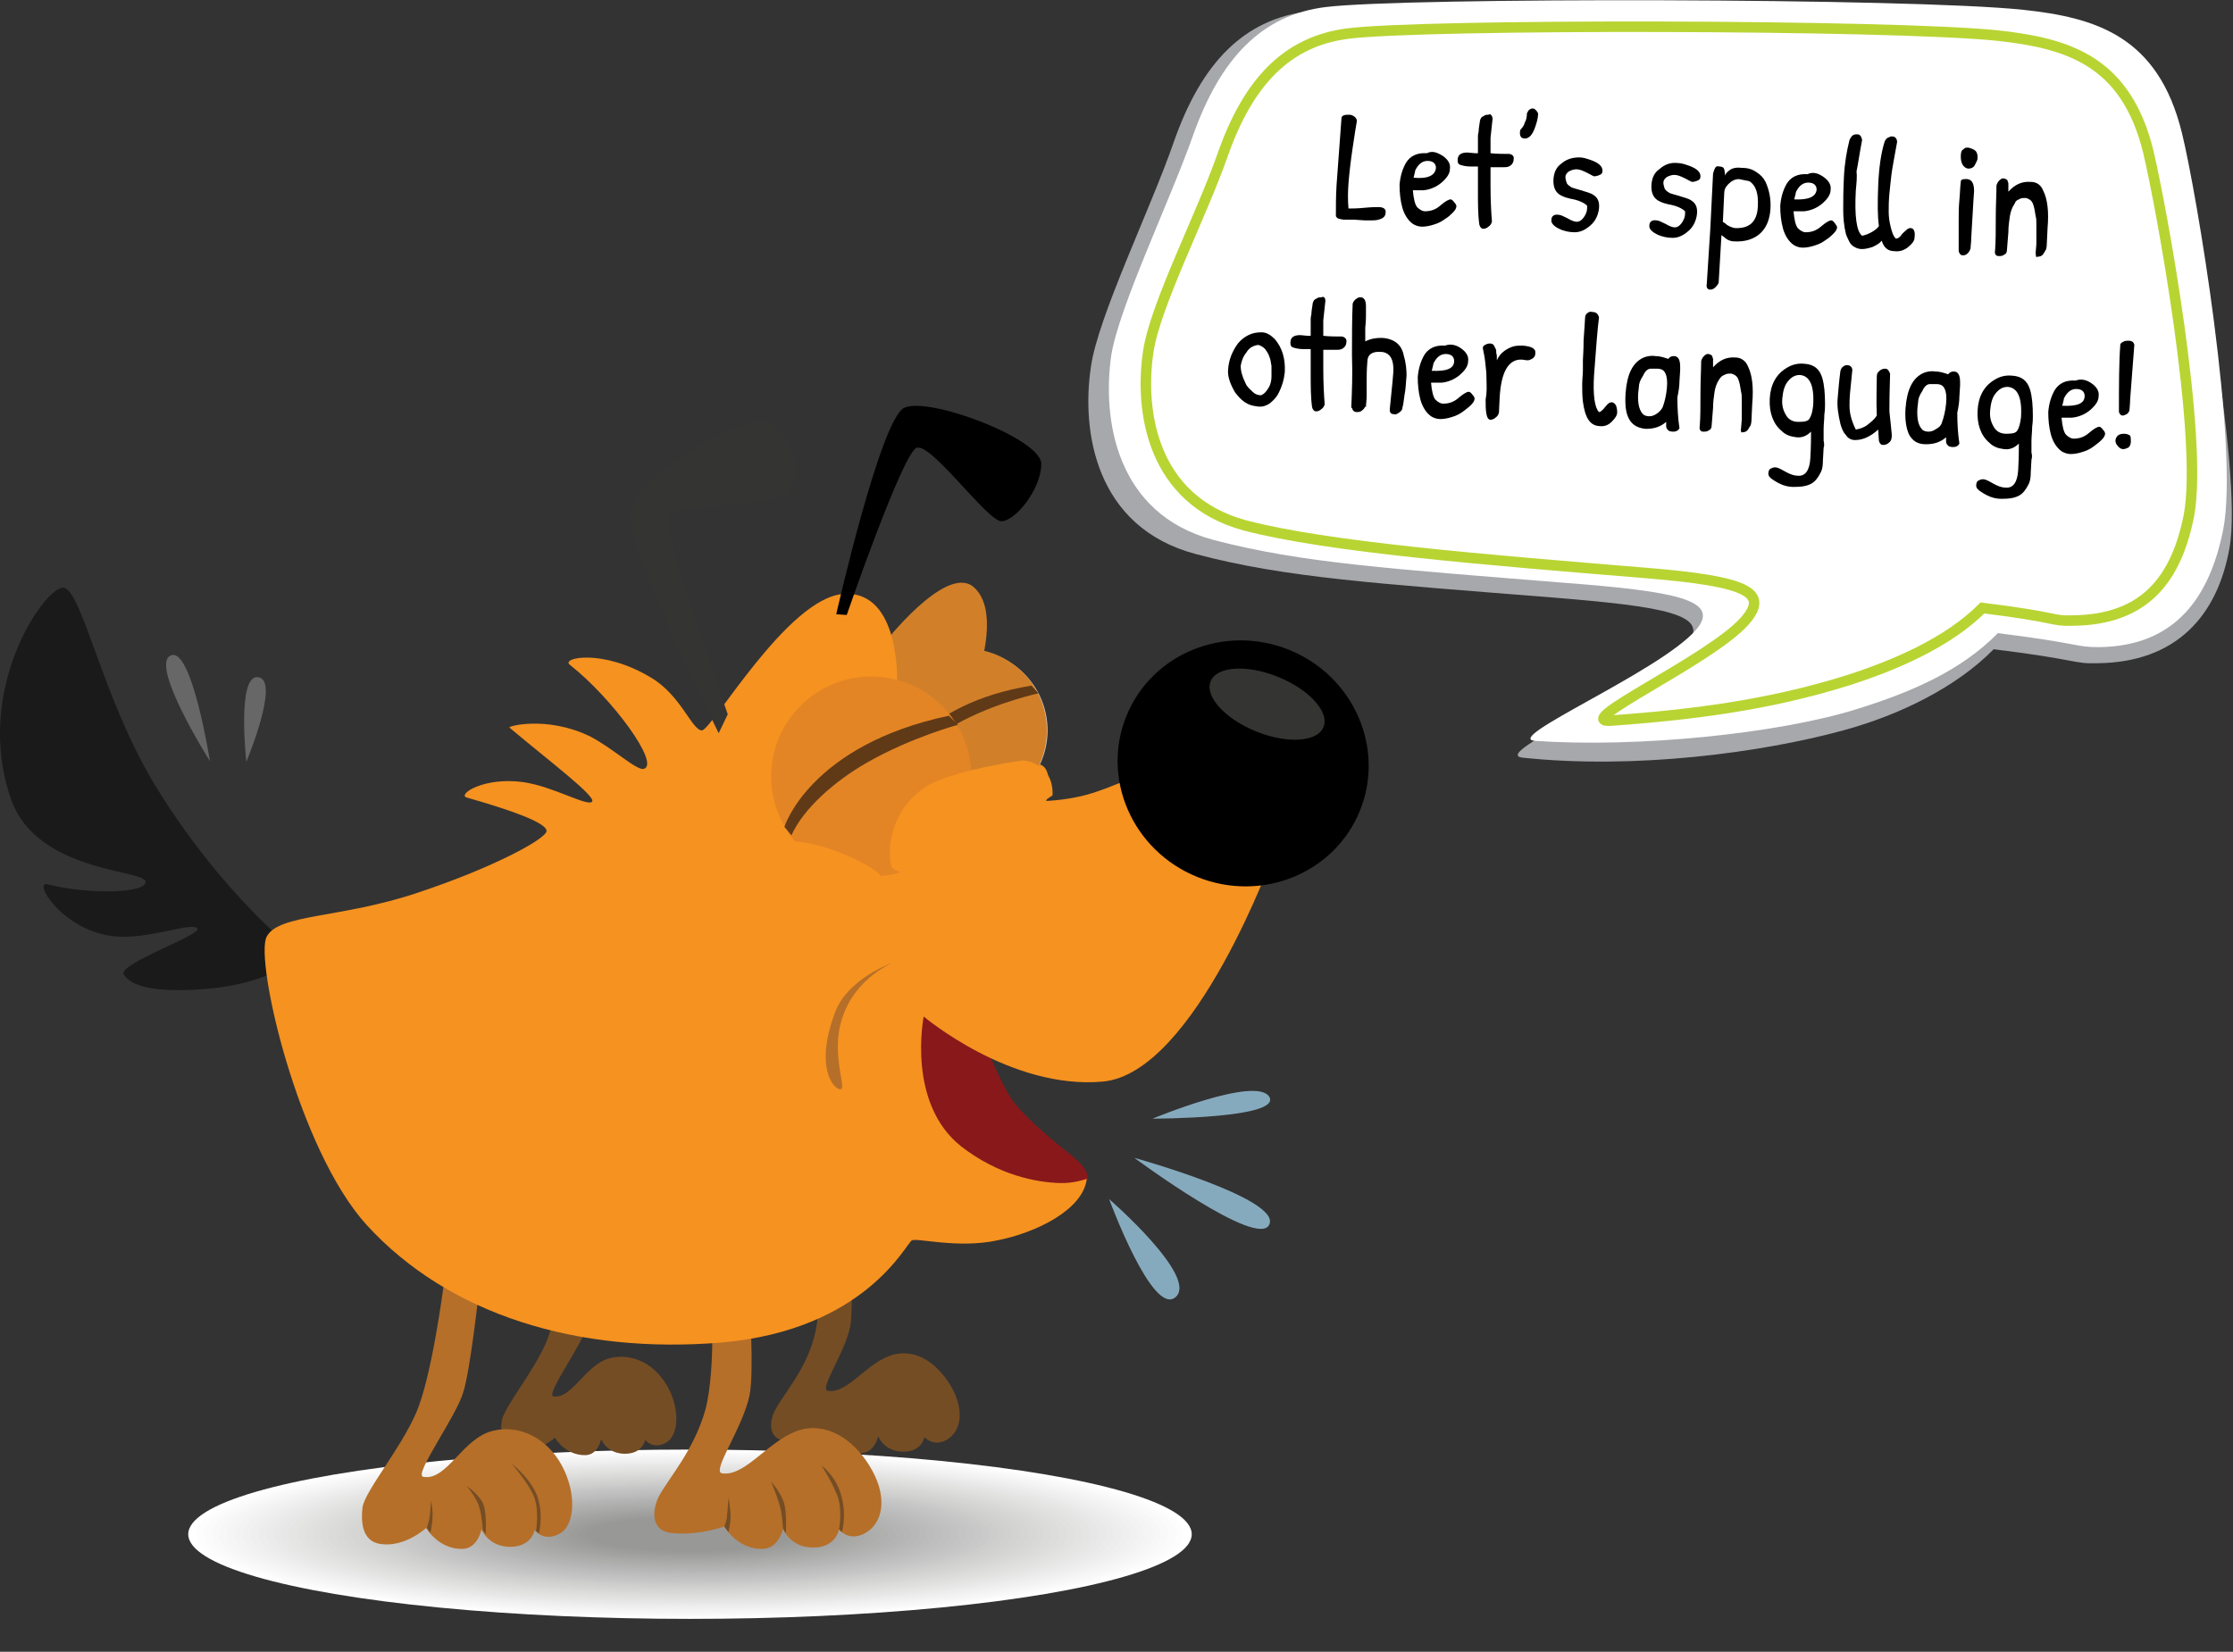 <?xml version="1.0" encoding="utf-8"?>
<!-- Generator: Adobe Illustrator 21.0.0, SVG Export Plug-In . SVG Version: 6.00 Build 0)  -->
<svg version="1.1" id="Layer_1" xmlns="http://www.w3.org/2000/svg" xmlns:xlink="http://www.w3.org/1999/xlink" x="0px" y="0px"
	 viewBox="0 0 319.1 236.1" style="enable-background:new 0 0 319.1 236.1;" xml:space="preserve">
<rect x="0" y="0" width="319.1" height="236.1" fill="#333333" stroke="none"/>
<style type="text/css">
	.st0{fill:#A7A8AC;}
	.st1{fill:#FFFFFF;}
	.st2{fill:#FFFFFF;stroke:#B8D432;stroke-width:1.5;stroke-miterlimit:10;}
	.st3{fill:#FDFDFD;}
	.st4{fill:#FBFBFB;}
	.st5{fill:#F9F9F9;}
	.st6{fill:#F7F7F7;}
	.st7{fill:#F5F5F5;}
	.st8{fill:#F3F3F3;}
	.st9{fill:#F1F1F1;}
	.st10{fill:#EFEFEF;}
	.st11{fill:#EDEDED;}
	.st12{fill:#EBEBEB;}
	.st13{fill:#E9E9E9;}
	.st14{fill:#E7E7E7;}
	.st15{fill:#E5E5E4;}
	.st16{fill:#E3E3E2;}
	.st17{fill:#E1E1E0;}
	.st18{fill:#DFDFDE;}
	.st19{fill:#DDDDDC;}
	.st20{fill:#DBDBDA;}
	.st21{fill:#D9D9D8;}
	.st22{fill:#D7D7D6;}
	.st23{fill:#D5D5D4;}
	.st24{fill:#D3D3D2;}
	.st25{fill:#D1D1D0;}
	.st26{fill:#CFCFCE;}
	.st27{fill:#CDCDCC;}
	.st28{fill:#CACACA;}
	.st29{fill:#C8C8C8;}
	.st30{fill:#C6C6C6;}
	.st31{fill:#C4C4C4;}
	.st32{fill:#C2C2C2;}
	.st33{fill:#C0C0C0;}
	.st34{fill:#BEBEBE;}
	.st35{fill:#BCBCBC;}
	.st36{fill:#BABABA;}
	.st37{fill:#B8B8B8;}
	.st38{fill:#B6B6B6;}
	.st39{fill:#B4B4B4;}
	.st40{fill:#B2B2B2;}
	.st41{fill:#B0B0AF;}
	.st42{fill:#AEAEAD;}
	.st43{fill:#ACACAB;}
	.st44{fill:#AAAAA9;}
	.st45{fill:#A8A8A7;}
	.st46{fill:#A6A6A5;}
	.st47{fill:#A4A4A3;}
	.st48{fill:#A2A2A1;}
	.st49{fill:#A0A09F;}
	.st50{fill:#9E9E9D;}
	.st51{fill:#9C9C9B;}
	.st52{fill:#9A9A99;}
	.st53{fill:#989897;}
	.st54{fill:#754D24;}
	.st55{fill:#B56F29;}
	.st56{fill:#89181B;}
	.st57{fill:#D18029;}
	.st58{fill:#1A1A1A;}
	.st59{fill:#F69220;}
	.st60{fill:#CBCBCA;}
	.st61{fill:#343433;}
	.st62{fill:#86AABD;}
	.st63{fill:#676767;}
	.st64{fill:#603A17;}
	.st65{fill:#E48525;}
</style>
<g>
	<g>
		<path class="st0" d="M310.9,19.4C307.4,5.3,299.2,3.2,288.7,2c-16.4-1.8-89.9-1.9-101.6-0.4c-9.3,1.1-15.4,7.3-19.4,18.8
			c-3.3,9.5-10.8,24.9-11.8,32c-1.4,9.2,0.6,23,15,26.8c12.8,3.4,25.9,4.2,50.9,6.2c15.9,1.3,23.1,2.4,19.1,6.9
			c-5.4,6.1-28.3,15.5-23.3,16c16,1.7,34.1-0.7,45.8-3.9c8.1-2.2,16.2-6.2,21.5-11.6c12.2,1.5,11.3,2.1,14.8,2
			c11.3-0.1,17.2-6.8,18.9-16.5C320.6,67.2,313,28,310.9,19.4z"/>
		<path class="st1" d="M311.8,19c-3.4-13.9-12.4-16.5-22.7-17.6C273-0.3,201-0.4,189.5,1c-9.1,1.1-15.1,7.2-19.1,18.6
			c-3.3,9.3-10.5,24.3-11.6,31.2c-1.3,9,0.6,22.7,14.7,26.4c12.6,3.3,25.4,4.1,50,6.1c15.6,1.2,22.7,2.4,18.8,6.8
			c-5.3,6-27.8,15.5-22.9,15.8c14.5,1,34.5-1,45.8-4.5c8.1-2.5,15.1-5.6,20.3-10.9c12,1.5,11,2,14.4,2c11.1-0.1,15.9-7.3,17.8-16.8
			C320,63.9,313.9,27.5,311.8,19z"/>
	</g>
	<path class="st2" d="M307,21.7c-3.2-13.1-11.6-15.5-21.4-16.6c-15.1-1.6-82.2-1.7-93-0.3c-8.6,1.1-14.2,6.8-17.9,17.4
		c-3.1,8.8-9.6,21.4-10.6,28c-1.3,8.5,0.5,21.3,13.8,24.9c11.8,3.1,34.2,4.9,57.3,6.8c14.6,1.2,17.7,2.8,14.1,6.9
		c-5,5.6-25.2,14.7-19,14.2c10.9-0.8,22.2-2.1,33.9-5.8c6.5-2.1,14.1-5.3,19.1-10.3c11.3,1.4,9.7,1.9,12.9,1.8
		c10.4-0.1,14.8-6,16.6-15C314.9,62.6,308.9,29.7,307,21.7z"/>
</g>
<g>
	<path d="M193.5,31.4h-1.2c-0.2,0-0.5,0-0.8-0.1c-0.3,0-0.5-0.2-0.6-0.4c0-1.4,0-2.9,0.1-4.5l0.7-9.5c0-0.2,0.1-0.3,0.3-0.4
		c0.2-0.1,0.5-0.1,0.8-0.1s0.5,0.1,0.8,0.3c0.2,0.2,0.3,0.4,0.3,0.6c-0.1,0.5-0.3,1.8-0.6,3.8s-0.5,3.8-0.6,5.1s-0.1,2.5,0,3.6
		c0,0,0.2,0,0.4,0s0.9,0,1.9-0.1s1.7-0.1,2-0.1c0.7,0,1.1,0.3,1,0.8c0,0.4-0.2,0.7-0.7,0.9s-0.9,0.2-1.3,0.2c-0.4,0-0.8,0-1,0
		L193.5,31.4z"/>
	<path d="M206.2,22.3c0.7,0.5,1.1,1.1,1,1.8c0,0.7-0.4,1.3-1.2,2c-0.7,0.6-1.6,1-2.6,1.1c-0.1,0-0.2,0-0.2,0c-0.1,0-0.1,0-0.2,0
		c-0.1,0-0.2,0-0.2,0s-0.1,0-0.2,0c-0.1,0-0.2,0-0.2,0s-0.1,0-0.3,0c-0.1,0-0.2,0-0.2,0c0.1,1.2,0.3,2,0.6,2.4
		c0.4,0.4,0.8,0.6,1.1,0.6c0.8,0,1.5-0.2,2.2-0.8s1.2-0.9,1.5-0.9c0.1,0,0.3,0.1,0.5,0.4c0.2,0.2,0.4,0.5,0.3,0.7
		c0,0.2-0.2,0.5-0.5,0.8s-0.6,0.6-1.1,0.9c-0.4,0.3-0.9,0.6-1.6,0.8c-0.6,0.2-1.2,0.3-1.7,0.3s-1-0.2-1.3-0.4
		c-0.7-0.5-1.2-1.3-1.5-2.3c-0.3-1.1-0.4-2.2-0.4-3.3c0.1-1.2,0.4-2.2,0.9-3.1c0.6-1,1.6-1.5,3-1.4
		C204.7,21.5,205.4,21.8,206.2,22.3z M205.2,24c0-0.6-0.4-1-1.2-1c-0.6,0-1.1,0.3-1.5,0.9c-0.1,0.2-0.3,0.4-0.3,0.7
		c-0.1,0.3-0.1,0.5-0.2,0.8C204,25.6,205.1,25.1,205.2,24z"/>
	<path d="M213.3,16.9l-0.3,2.8c0,0.2,0,0.9,0,2.2c0.9,0.1,1.8,0.1,2.7,0.1c0.5,0.1,0.7,0.4,0.6,0.8c0,0.4-0.2,0.7-0.5,0.9
		s-0.6,0.2-0.9,0.2c-0.3,0-0.5,0-0.7,0s-0.4,0-0.6,0c-0.3,0-0.4,0-0.6,0c0,0.1,0,0.6,0,1.3s0,1.2,0,1.4c0,2.1,0.1,3.8,0.2,5.1
		c-0.1,0.3-0.2,0.5-0.5,0.7c-0.2,0.2-0.5,0.3-0.7,0.3c-0.3,0-0.5-0.2-0.6-0.6c-0.2-1.4-0.2-3-0.2-4.9s0-3,0-3.4c-0.2,0-0.6,0-1.1,0
		s-1-0.1-1.3-0.2c-0.4-0.1-0.5-0.3-0.5-0.7c0-0.8,0.5-1.1,1.4-1.1l1.1,0.1c0.2,0,0.3,0,0.4,0c0-1.5,0-2.3,0-2.4c0-0.1,0-0.3,0.1-0.7
		c0-0.4,0.1-0.9,0.2-1.6c0.1-0.3,0.2-0.5,0.5-0.6c0.2-0.2,0.5-0.2,0.7-0.2C213,16.2,213.2,16.5,213.3,16.9z"/>
	<path d="M218.2,16.2c0.1-0.2,0.2-0.4,0.3-0.5c0.2-0.1,0.3-0.2,0.5-0.2c0.3,0,0.6,0.3,0.8,0.7c0,0.7-0.2,1.3-0.4,1.9
		c-0.4,1.2-0.9,1.7-1.5,1.7c-0.5,0-0.7-0.3-0.7-0.8c0-0.2,0-0.3,0.1-0.5c0.3-0.3,0.5-0.6,0.6-1C218.1,17.2,218.2,16.7,218.2,16.2z"
		/>
	<path d="M225.7,22.5c0.6,0,1.1,0.2,1.7,0.4c1.1,0.4,1.6,0.9,1.6,1.5c0,0.3-0.1,0.5-0.4,0.6c-0.2,0.1-0.5,0.2-0.8,0.2
		c-0.1,0-0.4-0.2-1-0.5s-1.1-0.5-1.5-0.5s-0.7,0.1-1.1,0.3c-0.3,0.2-0.5,0.5-0.5,0.8s0.1,0.6,0.2,0.9c0.2,0.3,0.4,0.4,0.7,0.6
		c0.3,0.1,0.6,0.2,1,0.3c1,0.3,1.7,0.5,2,0.7c0.7,0.4,1,1,0.9,2c-0.1,0.9-0.5,1.8-1.2,2.4c-0.8,0.7-1.5,1-2.3,1s-1.5-0.2-2-0.4
		c-0.9-0.4-1.4-0.9-1.3-1.4c0-0.5,0.4-0.8,1-0.7c0.3,0,0.7,0.2,1.3,0.5c0.5,0.3,1,0.5,1.3,0.5c0.4,0,0.7-0.2,1-0.6
		c0.3-0.4,0.5-0.9,0.5-1.3c0-0.1,0-0.2,0-0.4c-0.4-0.4-1.2-0.8-2.4-1c-0.4-0.1-0.8-0.2-1.2-0.4c-0.9-0.4-1.3-1.2-1.2-2.5
		c0.1-0.9,0.4-1.6,1.1-2.1C223.9,22.7,224.8,22.5,225.7,22.5z"/>
	<path d="M239.7,23.3c0.6,0,1.1,0.2,1.7,0.4c1.1,0.4,1.6,0.9,1.6,1.5c0,0.3-0.1,0.5-0.4,0.6c-0.2,0.1-0.5,0.2-0.8,0.2
		c-0.1,0-0.4-0.2-1-0.5s-1.1-0.5-1.5-0.5s-0.7,0.1-1.1,0.3c-0.3,0.2-0.5,0.5-0.5,0.8s0.1,0.6,0.2,0.9c0.2,0.3,0.4,0.4,0.7,0.6
		c0.3,0.1,0.6,0.2,1,0.3c1,0.3,1.7,0.5,2,0.7c0.7,0.4,1,1,0.9,2c-0.1,0.9-0.5,1.8-1.2,2.4c-0.8,0.7-1.5,1-2.3,1s-1.5-0.2-2-0.4
		c-0.9-0.4-1.4-0.9-1.3-1.4c0-0.5,0.4-0.8,1-0.7c0.3,0,0.7,0.2,1.3,0.5c0.5,0.3,1,0.5,1.3,0.5c0.4,0,0.7-0.2,1-0.6
		c0.3-0.4,0.5-0.9,0.5-1.3c0-0.1,0-0.2,0-0.4c-0.4-0.4-1.2-0.8-2.4-1c-0.4-0.1-0.8-0.2-1.2-0.4c-0.9-0.4-1.3-1.2-1.2-2.5
		c0.1-0.9,0.4-1.6,1.1-2.1C237.9,23.5,238.7,23.2,239.7,23.3z"/>
	<path d="M246,33.6l-0.4,6.8c-0.1,0.3-0.3,0.5-0.5,0.7s-0.5,0.3-0.7,0.3c-0.4,0-0.6-0.3-0.5-0.8l0.5-7.8l0.4-8
		c0.1-0.4,0.2-0.6,0.3-0.8s0.3-0.3,0.6-0.2c0.3,0,0.5,0.1,0.6,0.2c0.1,0.1,0.2,0.5,0.2,1.1c0.1-0.3,0.3-0.5,0.7-0.8s1-0.4,1.8-0.3
		c0.8,0,1.4,0.2,2,0.6c0.6,0.4,1,0.8,1.3,1.4c0.5,1.1,0.8,2.4,0.7,3.9s-0.6,2.7-1.5,3.5s-2.2,1.2-3.7,1.1c-0.5,0-1-0.2-1.4-0.6
		C246.1,33.7,246,33.6,246,33.6z M248.5,25.6c-0.6,0-1.1,0.3-1.5,0.7s-0.6,0.8-0.6,1.2l-0.2,4.2c0,0,0.1,0.1,0.3,0.2
		c0.4,0.4,0.9,0.6,1.4,0.7c2.1,0.1,3.2-0.9,3.3-3.1c0.1-1.9-0.3-3-1.2-3.6C249.5,25.8,249,25.7,248.5,25.6z"/>
	<path d="M260.6,25.3c0.7,0.5,1.1,1.1,1,1.8c0,0.7-0.4,1.3-1.2,2c-0.7,0.6-1.6,1-2.6,1.1c-0.1,0-0.2,0-0.2,0c-0.1,0-0.1,0-0.2,0
		c-0.1,0-0.2,0-0.2,0c-0.1,0-0.1,0-0.2,0c-0.1,0-0.2,0-0.2,0s-0.1,0-0.3,0c-0.1,0-0.2,0-0.2,0c0.1,1.2,0.3,2,0.6,2.4
		c0.4,0.4,0.8,0.6,1.1,0.6c0.8,0,1.5-0.2,2.2-0.8c0.7-0.6,1.2-0.9,1.5-0.9c0.1,0,0.3,0.1,0.5,0.4c0.2,0.3,0.4,0.5,0.3,0.7
		c0,0.2-0.2,0.5-0.5,0.8s-0.6,0.6-1.1,0.9c-0.4,0.3-0.9,0.6-1.6,0.8c-0.6,0.2-1.2,0.3-1.7,0.3s-1-0.2-1.3-0.4
		c-0.7-0.5-1.2-1.3-1.5-2.3c-0.3-1.1-0.4-2.2-0.4-3.3c0.1-1.2,0.4-2.2,0.9-3.1c0.6-1,1.6-1.5,3-1.4
		C259.1,24.5,259.9,24.8,260.6,25.3z M259.6,27.1c0-0.6-0.4-1-1.2-1c-0.6,0-1.1,0.3-1.5,0.9c-0.1,0.2-0.3,0.4-0.3,0.7
		c-0.1,0.3-0.1,0.5-0.2,0.8C258.5,28.6,259.5,28.1,259.6,27.1z"/>
	<path d="M265.2,27.2c-0.2,3.7,0.1,5.9,0.9,6.5l0,0c0.5-0.1,1-0.3,1.5-0.6s0.8-0.6,0.9-0.8c-0.2-1.4-0.2-3.3-0.1-5.8
		c0.1-2.5,0.4-4.6,0.9-6.2c0.1-0.3,0.3-0.6,0.7-0.7c0.1-0.1,0.3-0.1,0.4-0.1c0.4,0,0.7,0.3,0.7,0.8c-0.4,2.2-0.7,3.8-0.8,4.6
		s-0.2,1.8-0.3,2.8s-0.1,1.9-0.1,2.6s0.1,1.4,0.3,2.2c0.2,0.8,0.4,1.3,0.7,1.6h0.1c0.2,0,0.5-0.2,0.7-0.5s0.5-0.5,0.7-0.7
		s0.4-0.3,0.6-0.3c0.5,0,0.7,0.5,0.6,1.3c0,0.5-0.3,0.9-0.9,1.4c-0.6,0.5-1.3,0.7-2,0.6c-0.9,0-1.5-0.5-1.8-1.5
		c-0.3,0.4-0.7,0.6-1.3,0.9c-0.6,0.2-1.1,0.3-1.5,0.3s-0.7-0.1-0.9-0.2c-0.2-0.1-0.4-0.2-0.5-0.3s-0.3-0.3-0.4-0.5
		c-0.2-0.4-0.4-0.8-0.5-1.1c-0.3-1.2-0.4-2.4-0.4-3.5s0-2.7,0.1-4.7s0.4-3.7,0.8-5.3c0.1-0.2,0.2-0.4,0.4-0.6
		c0.2-0.2,0.5-0.2,0.7-0.2c0.4,0,0.6,0.3,0.7,0.8c-0.4,2.1-0.6,3.6-0.8,4.5C265.4,25.2,265.3,26.2,265.2,27.2z"/>
	<path d="M282.1,27.3l-0.1,1.5l-0.3,5.1c0,0.7-0.1,1.2-0.1,1.6c-0.1,0.3-0.2,0.5-0.4,0.7s-0.4,0.3-0.7,0.3s-0.5-0.2-0.6-0.6
		c0-0.4,0-1,0-1.7s0-1.6,0-2.6c0-1,0-2,0.1-3s0.1-1.9,0.2-2.6c0-0.3,0.2-0.4,0.6-0.4C281.7,25.5,282.1,26.1,282.1,27.3z M280.5,21.4
		c0.2-0.2,0.4-0.3,0.5-0.3s0.2,0,0.3,0c0.7,0.2,1.1,0.4,1.2,0.8c0.1,0.2,0.1,0.4,0.1,0.7s-0.2,0.6-0.4,1s-0.6,0.5-0.9,0.5
		c-0.3,0-0.6-0.2-0.8-0.5s-0.3-0.7-0.3-1.2C280.2,21.8,280.3,21.5,280.5,21.4z"/>
	<path d="M290.9,36.1l0.1-1.2c0-0.2,0-0.4,0-0.7s0-0.6,0-1s0-0.8,0-1.2c0-0.4,0-0.8-0.1-1.1c-0.1-0.7-0.2-1.3-0.4-1.8
		s-0.6-0.7-1-0.8c-0.4,0-0.7,0-1,0.2c-0.3,0.1-0.5,0.3-0.6,0.6c-0.4,0.6-0.6,1.2-0.7,1.9c-0.1,0.7-0.2,1.4-0.2,2.2l-0.2,2.5
		c0,0.3-0.1,0.6-0.4,0.7c-0.2,0.2-0.5,0.2-0.8,0.2c-0.4,0-0.6-0.3-0.5-0.8c0.1-1.3,0.1-2.8,0.1-4.7c0-1.8,0.1-3.4,0.1-4.6
		c0.1-0.3,0.2-0.5,0.4-0.7s0.4-0.3,0.5-0.3c0.2,0,0.3,0,0.4,0.1c0.1,0,0.2,0.1,0.2,0.1c0.1,0.1,0.1,0.1,0.1,0.2
		c0,0.1,0.1,0.2,0.1,0.3s0,0.3,0,0.3c0,0.1,0,0.2,0,0.4s0,0.4,0,0.5c0.9-1,1.9-1.5,3.2-1.4c0.9,0,1.5,0.5,1.8,1.3
		c0.6,1.2,0.8,3,0.6,5.3l-0.1,2.1c0,0.6-0.1,1-0.2,1.1c-0.1,0.2-0.2,0.3-0.3,0.5c-0.2,0.3-0.5,0.4-0.9,0.4
		C291,36.9,290.9,36.6,290.9,36.1z"/>
	<path d="M178.4,47.9c0.6-0.3,1.2-0.4,1.9-0.4c0.7,0,1.3,0.4,1.9,1c1,1.2,1.5,2.7,1.4,4.7c-0.1,1-0.4,2.1-1,3.2
		c-0.3,0.5-0.7,0.9-1.2,1.3c-0.5,0.3-1,0.5-1.7,0.4s-1.2-0.2-1.8-0.6c-0.6-0.4-1-0.9-1.4-1.4c-0.7-1.2-1.1-2.3-1-3.3
		c0.1-1.4,0.6-2.6,1.4-3.7C177.3,48.6,177.8,48.2,178.4,47.9z M180.2,56.5c0.5-0.2,0.8-0.6,1.1-1.1c0.3-0.5,0.4-1.1,0.4-1.6
		c0-0.6,0-1.1,0-1.5c-0.1-0.4-0.1-0.9-0.3-1.3c-0.1-0.4-0.4-0.8-0.6-1.1c-0.3-0.3-0.6-0.5-1-0.6c-0.7,0.1-1.3,0.4-1.7,1.1
		c-0.5,0.6-0.7,1.3-0.8,1.9c0,0.7,0.2,1.5,0.7,2.5c0.2,0.5,0.6,0.8,1,1.2C179.3,56.3,179.7,56.5,180.2,56.5z"/>
	<path d="M189.4,43l-0.3,2.8c0,0.2,0,0.9,0,2.2c0.9,0.1,1.8,0.1,2.7,0.1c0.4,0.1,0.7,0.4,0.6,0.8c0,0.4-0.2,0.7-0.5,0.9
		S191.3,50,191,50c-0.3,0-0.5,0-0.7,0s-0.4,0-0.6,0s-0.4,0-0.6,0c0,0.1,0,0.6,0,1.3s0,1.2,0,1.4c0,2.1,0.1,3.8,0.2,5.1
		c-0.1,0.3-0.2,0.5-0.5,0.7c-0.2,0.2-0.5,0.3-0.7,0.3c-0.3,0-0.5-0.2-0.6-0.6c-0.2-1.4-0.2-3-0.2-4.9s0-3,0-3.4c-0.2,0-0.6,0-1.1,0
		s-1-0.1-1.3-0.2c-0.4-0.1-0.5-0.3-0.5-0.7c0-0.8,0.5-1.1,1.4-1.1l1.1,0.1c0.2,0,0.3,0,0.4,0c0-1.5,0-2.3,0-2.4c0-0.1,0-0.3,0.1-0.7
		c0-0.4,0.1-0.9,0.2-1.6c0.1-0.3,0.2-0.5,0.5-0.6c0.2-0.2,0.5-0.2,0.7-0.2C189.2,42.3,189.4,42.6,189.4,43z"/>
	<path d="M201,53.7c-0.1,0.9-0.1,1.9-0.3,2.8c-0.1,0.9-0.2,1.5-0.3,1.8c0,0.3-0.2,0.5-0.5,0.7s-0.5,0.3-0.7,0.2
		c-0.4,0-0.6-0.2-0.6-0.6v-0.1l0.4-4l0.1-1.2c0.1-1.4-0.2-2.3-0.8-2.7c-0.3-0.2-0.6-0.3-1-0.3c-1.2-0.1-1.9,0.4-1.9,1.4
		c-0.1,1.1-0.1,2.1-0.1,2.9s0,1.5,0,2c0,0.6-0.1,1.1-0.1,1.6l-0.1-0.1c-0.1,0.2-0.2,0.4-0.5,0.6c-0.2,0.2-0.5,0.2-0.7,0.2
		c-0.4,0-0.6-0.2-0.7-0.6h-0.1c0.1-2.3,0.2-4.8,0.1-7.5c0-2.7,0-5.2,0.1-7.4c0.1-0.3,0.3-0.6,0.7-0.8c0.1-0.1,0.3-0.1,0.5-0.1
		s0.3,0.1,0.5,0.3c0.1,0.2,0.2,0.5,0.2,0.9s0,0.9,0,1.3c0,0.4,0,1-0.1,1.8c0,0.7,0,1.4,0,2c0.8-0.4,1.5-0.5,2.3-0.5
		c0.7,0,1.3,0.2,1.7,0.4c0.8,0.4,1.3,1.1,1.5,2.1C200.9,51.8,201,52.8,201,53.7z"/>
	<path d="M208.8,49.8c0.7,0.5,1.1,1.1,1,1.8c0,0.7-0.4,1.3-1.2,2c-0.7,0.6-1.6,1-2.6,1.1c-0.1,0-0.2,0-0.2,0c-0.1,0-0.1,0-0.2,0
		c-0.1,0-0.2,0-0.2,0c-0.1,0-0.1,0-0.2,0c-0.1,0-0.2,0-0.2,0s-0.1,0-0.2,0c-0.1,0-0.2,0-0.3,0c0.1,1.2,0.3,2,0.6,2.4
		c0.4,0.4,0.8,0.6,1.1,0.6c0.8,0,1.5-0.2,2.2-0.8s1.2-0.9,1.5-0.9c0.1,0,0.3,0.1,0.5,0.4c0.2,0.2,0.4,0.5,0.3,0.7
		c0,0.2-0.2,0.5-0.5,0.8s-0.7,0.6-1.1,0.9c-0.4,0.3-0.9,0.6-1.6,0.8c-0.6,0.2-1.2,0.3-1.7,0.3s-1-0.2-1.3-0.4
		c-0.7-0.5-1.2-1.3-1.5-2.3c-0.3-1.1-0.4-2.2-0.4-3.3c0.1-1.2,0.4-2.2,0.9-3.1c0.6-1,1.6-1.5,3-1.4
		C207.3,49.1,208.1,49.3,208.8,49.8z M207.8,51.6c0-0.6-0.4-1-1.2-1c-0.6,0-1.1,0.3-1.5,0.9c-0.1,0.2-0.3,0.4-0.3,0.7
		c-0.1,0.3-0.1,0.5-0.2,0.8C206.7,53.1,207.8,52.7,207.8,51.6z"/>
	<path d="M212.3,57.1l0.1-0.7c0.1-0.9,0-2,0-3.1c-0.1-1.1-0.2-2-0.3-2.5c-0.1-0.6-0.2-0.9-0.2-1.1c0-0.1,0.1-0.3,0.3-0.4
		c0.2-0.1,0.4-0.2,0.7-0.2s0.5,0.1,0.6,0.3s0.2,0.4,0.3,0.6c0,0.2,0,0.5,0.1,0.8c0,0.3,0,0.6,0,0.7c0.4-0.9,1.1-1.5,2.1-1.9
		c0.5-0.2,1-0.2,1.6-0.2c1.2,0.1,1.9,0.4,1.8,1.1c0,0.4-0.2,0.7-0.7,0.9c-0.2,0.1-0.3,0.1-0.5,0.1l-0.7-0.1c-1.9-0.1-3,1.7-3.2,5.5
		l-0.1,2.1l0,0c-0.1,0.3-0.2,0.5-0.5,0.7c-0.2,0.2-0.5,0.3-0.7,0.3c-0.3,0-0.5-0.3-0.6-0.9S212.3,57.9,212.3,57.1z"/>
	<path d="M226.1,55c0-0.8,0.1-1.5,0.1-2.1s0-1.1,0-1.4c0-0.4,0.1-1.3,0.1-2.9c0.1-1.6,0.2-2.6,0.2-3s0.1-0.7,0.3-0.8
		c0.2-0.2,0.4-0.3,0.8-0.2c0.5,0,0.8,0.3,0.9,0.8c-0.2,1.4-0.4,4.1-0.7,8.1c-0.2,3,0.1,4.8,0.7,5.4c0.2,0,0.4-0.2,0.6-0.4
		c0.2-0.2,0.4-0.5,0.6-0.7s0.4-0.3,0.6-0.3s0.4,0.1,0.6,0.4c0.1,0.2,0.2,0.6,0.2,1c0,0.5-0.3,0.9-0.8,1.4s-1.1,0.7-1.8,0.6
		c-1.3-0.1-2-1.2-2.3-3.5C226.1,56.6,226.1,55.8,226.1,55z"/>
	<path d="M240.1,52.9l-0.1,1.6c0,0.6-0.1,1.4-0.3,2.3c0,1.6,0.1,3.1,0.3,4.4c-0.1,0.2-0.2,0.3-0.4,0.4c-0.2,0.1-0.4,0.1-0.6,0.1
		s-0.4-0.1-0.5-0.1c-0.1-0.1-0.2-0.2-0.3-0.3c0-0.1-0.1-0.2-0.1-0.3s0-0.2,0-0.4s0-0.3,0-0.3c-0.8,0.7-1.7,1-2.9,1
		c-1.1-0.1-1.9-0.5-2.4-1.4s-0.6-2.1-0.5-3.7c0.2-2.7,1-4.4,2.6-5.1c0.5-0.2,1.1-0.3,1.7-0.2c0.6,0,1.2,0.2,1.8,0.4
		c0.2-0.3,0.5-0.4,0.8-0.4c0.6,0,0.9,0.5,0.9,1.5C240.1,52.5,240.1,52.7,240.1,52.9z M237.6,58.2c0.3-0.8,0.5-1.7,0.6-2.7
		s0-1.7-0.2-2.1c-0.2-0.5-0.6-0.7-1.2-0.7c-0.2,0-0.6,0-0.9,0c-0.4,0-0.8,0.3-1.1,1c-0.4,0.6-0.6,1.1-0.6,1.6l-0.1,0.9
		c-0.1,1.6,0.2,2.6,0.8,3.1c0.2,0.1,0.4,0.2,0.8,0.2c0.3,0,0.7-0.1,1.1-0.4C237.1,58.9,237.4,58.6,237.6,58.2z"/>
	<path d="M248.8,61.2l0.1-1.2c0-0.2,0-0.4,0-0.7s0-0.6,0-1s0-0.8,0-1.2s0-0.8-0.1-1.1c-0.1-0.7-0.2-1.3-0.4-1.8s-0.6-0.7-1-0.8
		c-0.4,0-0.7,0-1,0.2c-0.3,0.1-0.5,0.3-0.7,0.6c-0.4,0.6-0.6,1.2-0.7,1.9c-0.1,0.7-0.2,1.4-0.2,2.2l-0.2,2.5c0,0.3-0.1,0.6-0.4,0.7
		c-0.2,0.2-0.5,0.2-0.8,0.2c-0.4,0-0.6-0.3-0.5-0.8c0.1-1.3,0.1-2.8,0.1-4.7c0-1.8,0.1-3.4,0.1-4.6c0.1-0.3,0.2-0.5,0.4-0.7
		s0.4-0.3,0.5-0.3c0.2,0,0.3,0,0.4,0.1c0.1,0,0.2,0.1,0.2,0.1c0.1,0.1,0.1,0.1,0.1,0.2c0,0.1,0.1,0.2,0.1,0.3s0,0.3,0,0.3
		c0,0.1,0,0.2,0,0.4s0,0.4,0,0.5c0.9-1,1.9-1.5,3.2-1.4c0.8,0,1.5,0.5,1.8,1.3c0.6,1.2,0.8,3,0.6,5.3l-0.1,2.1c0,0.6-0.1,1-0.2,1.1
		c-0.1,0.2-0.2,0.3-0.3,0.5c-0.2,0.3-0.5,0.4-0.9,0.4C248.9,61.9,248.7,61.7,248.8,61.2z"/>
	<path d="M260.6,64l-0.1,1.8c0,0.8-0.1,1.3-0.3,1.7c-0.4,0.8-0.8,1.3-1.3,1.6c-0.7,0.4-1.5,0.5-2.6,0.5s-2-0.4-2.9-1
		c-0.5-0.3-0.7-0.6-0.7-0.9c0-0.3,0.1-0.6,0.3-0.7c0.2-0.1,0.4-0.2,0.7-0.2s0.7,0.2,1.4,0.6c0.7,0.4,1.3,0.6,1.8,0.6
		c1.1,0.1,1.7-0.8,1.8-2.5c0.1-1.7,0.1-3,0.1-3.8c-0.6,0.6-1.3,0.9-2.1,0.8s-1.5-0.3-2.1-0.9c-1.2-1-1.8-2.6-1.7-4.6
		s0.9-3.5,2.4-4.4c0.8-0.5,1.6-0.7,2.6-0.6c1.3,0.1,2.1,0.7,2.5,2c0.3,1,0.4,2.3,0.4,3.8c0,0.3,0,0.8-0.1,1.5c0,0.7-0.1,1.4-0.1,2
		c0,0.7,0,1.2,0,1.7C260.7,63.4,260.7,63.8,260.6,64z M259.1,58c0.2-2.9-0.5-4.3-1.9-4.4c-0.7,0-1.2,0.3-1.7,0.9
		c-0.5,0.6-0.7,1.4-0.8,2.4s0.1,1.7,0.5,2.4s1,1,1.8,1c0.9,0,1.4-0.1,1.6-0.5C258.9,59.3,259,58.8,259.1,58z"/>
	<path d="M268.4,61.4c-1.1,1-2.2,1.5-3.3,1.5c-0.5,0-1-0.2-1.3-0.7c-0.4-0.4-0.6-0.9-0.8-1.6c-0.3-1.3-0.5-2.5-0.4-3.6
		s0.2-2.5,0.4-4c0.1-0.3,0.2-0.5,0.4-0.6c0.2-0.2,0.4-0.2,0.6-0.2c0.4,0,0.7,0.3,0.7,0.7c-0.1,1-0.2,2-0.3,3s-0.1,1.7-0.1,2.1
		c0,1.1,0.3,2.2,0.9,3.4c0.6-0.1,1.2-0.3,1.7-0.7s1-0.8,1.3-1.3c-0.1-2.2,0-4.1,0-5.6c0-0.3,0.1-0.6,0.4-0.8
		c0.2-0.2,0.5-0.3,0.8-0.3s0.5,0.2,0.7,0.7c0,0.7-0.1,2.5-0.1,5.2c0,0.4,0.1,1.1,0.2,2.1c0.1,1,0.2,1.7,0.1,1.9
		c0,0.2-0.1,0.5-0.4,0.7c-0.2,0.2-0.5,0.3-0.8,0.3s-0.5-0.2-0.6-0.6L268.4,61.4z"/>
	<path d="M280.1,55.1l-0.1,1.6c0,0.6-0.1,1.4-0.3,2.3c0,1.6,0.1,3.1,0.3,4.4c-0.1,0.2-0.2,0.3-0.4,0.4c-0.2,0.1-0.4,0.1-0.6,0.1
		c-0.2,0-0.4-0.1-0.5-0.1c-0.1-0.1-0.2-0.2-0.3-0.3c0-0.1-0.1-0.2-0.1-0.3s0-0.2,0-0.4s0-0.3,0-0.3c-0.8,0.7-1.7,1-2.9,1
		s-1.9-0.5-2.4-1.4c-0.4-0.9-0.6-2.1-0.5-3.7c0.2-2.7,1-4.4,2.6-5.1c0.5-0.2,1.1-0.3,1.7-0.2c0.6,0,1.2,0.2,1.8,0.4
		c0.2-0.3,0.5-0.4,0.8-0.4c0.6,0,0.9,0.5,0.9,1.5C280.1,54.7,280.1,54.9,280.1,55.1z M277.5,60.4c0.3-0.8,0.5-1.7,0.6-2.7
		s0-1.7-0.2-2.1c-0.2-0.5-0.6-0.7-1.2-0.7c-0.2,0-0.6,0-0.9,0c-0.4,0-0.8,0.3-1.1,1c-0.4,0.6-0.6,1.1-0.6,1.6l-0.1,0.9
		c-0.1,1.6,0.2,2.6,0.8,3.1c0.2,0.1,0.4,0.2,0.8,0.2c0.3,0,0.7-0.1,1.1-0.4C277.1,61.1,277.4,60.8,277.5,60.4z"/>
	<path d="M290.3,65.7l-0.1,1.8c0,0.8-0.1,1.3-0.3,1.7c-0.4,0.8-0.8,1.3-1.3,1.6c-0.7,0.4-1.5,0.5-2.6,0.5s-2-0.4-2.9-1
		c-0.5-0.3-0.7-0.6-0.7-0.9c0-0.3,0.1-0.6,0.3-0.7s0.4-0.2,0.7-0.2s0.7,0.2,1.4,0.6c0.7,0.4,1.3,0.6,1.8,0.6
		c1.1,0.1,1.7-0.8,1.8-2.5s0.1-3,0.1-3.8c-0.6,0.6-1.3,0.9-2.1,0.8s-1.5-0.3-2.1-0.9c-1.2-1-1.8-2.6-1.7-4.6s0.9-3.5,2.4-4.4
		c0.8-0.5,1.6-0.7,2.6-0.6c1.3,0.1,2.1,0.7,2.5,2c0.3,1,0.4,2.3,0.4,3.8c0,0.3,0,0.8-0.1,1.5c0,0.7-0.1,1.4-0.1,2c0,0.7,0,1.2,0,1.7
		C290.4,65,290.4,65.4,290.3,65.7z M288.8,59.7c0.2-2.9-0.5-4.3-1.9-4.4c-0.7,0-1.2,0.3-1.7,0.9c-0.5,0.6-0.7,1.4-0.8,2.4
		s0.1,1.7,0.5,2.4s1,1,1.8,1c0.9,0,1.4-0.1,1.6-0.5C288.6,61,288.7,60.4,288.8,59.7z"/>
	<path d="M298.9,54.8c0.7,0.5,1.1,1.1,1,1.8c0,0.7-0.4,1.3-1.2,2c-0.7,0.6-1.6,1-2.6,1.1c-0.1,0-0.2,0-0.2,0c-0.1,0-0.1,0-0.2,0
		c-0.1,0-0.2,0-0.2,0s-0.1,0-0.2,0c-0.1,0-0.2,0-0.2,0s-0.1,0-0.3,0c-0.1,0-0.2,0-0.2,0c0.1,1.2,0.3,2,0.6,2.4
		c0.4,0.4,0.8,0.6,1.1,0.6c0.8,0,1.5-0.2,2.2-0.8s1.2-0.9,1.5-0.9c0.1,0,0.3,0.1,0.5,0.4c0.2,0.2,0.4,0.5,0.3,0.7
		c0,0.2-0.2,0.5-0.5,0.8s-0.7,0.6-1.1,0.9c-0.4,0.3-0.9,0.6-1.6,0.8c-0.6,0.2-1.2,0.3-1.7,0.3s-1-0.2-1.3-0.4
		c-0.7-0.5-1.2-1.3-1.5-2.3c-0.3-1.1-0.4-2.2-0.4-3.3c0.1-1.2,0.4-2.2,0.9-3.1c0.6-1,1.6-1.5,3-1.4
		C297.4,54.1,298.2,54.3,298.9,54.8z M297.9,56.6c0-0.6-0.4-1-1.2-1c-0.6,0-1.1,0.3-1.5,0.9c-0.1,0.2-0.3,0.4-0.3,0.7
		c-0.1,0.3-0.1,0.5-0.2,0.8C296.8,58.1,297.9,57.7,297.9,56.6z"/>
	<path d="M302.3,63c0-0.2,0.1-0.5,0.3-0.7s0.5-0.3,0.9-0.3s0.6,0.1,0.8,0.2c0.2,0.1,0.2,0.4,0.2,0.9s-0.2,0.8-0.4,0.9
		c-0.2,0.1-0.5,0.2-0.7,0.2c-0.3,0-0.6-0.2-0.8-0.5C302.4,63.5,302.3,63.2,302.3,63z M305,49.3l-0.6,7.8c0,0.7-0.1,1.3-0.1,1.6
		c-0.1,0.2-0.2,0.4-0.4,0.5s-0.4,0.2-0.6,0.2c-0.2,0-0.4-0.2-0.5-0.5c0-3.8,0-7.1,0.2-9.7c0.1-0.2,0.3-0.3,0.5-0.4
		c0.3-0.1,0.5-0.1,0.6-0.1C304.7,48.7,304.9,48.9,305,49.3z"/>
</g>
<g>
	<g>
		<ellipse class="st1" cx="98.6" cy="219.3" rx="71.7" ry="12.1"/>
		<ellipse class="st3" cx="98.6" cy="219.3" rx="70.6" ry="11.9"/>
		<ellipse class="st4" cx="98.6" cy="219.3" rx="69.5" ry="11.7"/>
		<ellipse class="st5" cx="98.6" cy="219.3" rx="68.4" ry="11.6"/>
		<ellipse class="st6" cx="98.6" cy="219.3" rx="67.3" ry="11.4"/>
		<ellipse class="st7" cx="98.6" cy="219.3" rx="66.2" ry="11.2"/>
		<ellipse class="st8" cx="98.6" cy="219.3" rx="65" ry="11"/>
		<ellipse class="st9" cx="98.6" cy="219.3" rx="63.9" ry="10.8"/>
		<ellipse class="st10" cx="98.6" cy="219.3" rx="62.8" ry="10.6"/>
		<ellipse class="st11" cx="98.6" cy="219.3" rx="61.7" ry="10.4"/>
		<ellipse class="st12" cx="98.6" cy="219.3" rx="60.6" ry="10.2"/>
		<ellipse class="st13" cx="98.6" cy="219.3" rx="59.5" ry="10.1"/>
		<ellipse class="st14" cx="98.6" cy="219.3" rx="58.4" ry="9.9"/>
		<ellipse class="st15" cx="98.6" cy="219.3" rx="57.3" ry="9.7"/>
		<ellipse class="st16" cx="98.6" cy="219.3" rx="56.1" ry="9.5"/>
		<ellipse class="st17" cx="98.6" cy="219.3" rx="55" ry="9.3"/>
		<ellipse class="st18" cx="98.6" cy="219.3" rx="53.9" ry="9.1"/>
		<ellipse class="st19" cx="98.6" cy="219.3" rx="52.8" ry="8.9"/>
		<ellipse class="st20" cx="98.6" cy="219.3" rx="51.7" ry="8.7"/>
		<ellipse class="st21" cx="98.6" cy="219.3" rx="50.6" ry="8.5"/>
		<ellipse class="st22" cx="98.6" cy="219.3" rx="49.5" ry="8.4"/>
		<ellipse class="st23" cx="98.6" cy="219.3" rx="48.4" ry="8.2"/>
		<ellipse class="st24" cx="98.6" cy="219.3" rx="47.2" ry="8"/>
		<ellipse class="st25" cx="98.6" cy="219.3" rx="46.1" ry="7.8"/>
		<ellipse class="st26" cx="98.6" cy="219.3" rx="45" ry="7.6"/>
		<ellipse class="st27" cx="98.6" cy="219.3" rx="43.9" ry="7.4"/>
		<ellipse class="st28" cx="98.6" cy="219.3" rx="42.8" ry="7.2"/>
		<ellipse class="st29" cx="98.6" cy="219.3" rx="41.7" ry="7"/>
		<ellipse class="st30" cx="98.6" cy="219.3" rx="40.6" ry="6.9"/>
		<ellipse class="st31" cx="98.6" cy="219.3" rx="39.5" ry="6.7"/>
		<ellipse class="st32" cx="98.6" cy="219.3" rx="38.3" ry="6.5"/>
		<ellipse class="st33" cx="98.6" cy="219.3" rx="37.2" ry="6.3"/>
		<ellipse class="st34" cx="98.6" cy="219.3" rx="36.1" ry="6.1"/>
		<ellipse class="st35" cx="98.6" cy="219.3" rx="35" ry="5.9"/>
		<ellipse class="st36" cx="98.6" cy="219.3" rx="33.9" ry="5.7"/>
		<ellipse class="st37" cx="98.6" cy="219.3" rx="32.8" ry="5.5"/>
		<ellipse class="st38" cx="98.6" cy="219.3" rx="31.7" ry="5.4"/>
		<ellipse class="st39" cx="98.6" cy="219.3" rx="30.6" ry="5.2"/>
		<ellipse class="st40" cx="98.6" cy="219.3" rx="29.4" ry="5"/>
		<ellipse class="st41" cx="98.6" cy="219.3" rx="28.3" ry="4.8"/>
		<ellipse class="st42" cx="98.6" cy="219.3" rx="27.2" ry="4.6"/>
		<ellipse class="st43" cx="98.6" cy="219.3" rx="26.1" ry="4.4"/>
		<ellipse class="st44" cx="98.6" cy="219.3" rx="25" ry="4.2"/>
		<ellipse class="st45" cx="98.6" cy="219.3" rx="23.9" ry="4"/>
		<ellipse class="st46" cx="98.6" cy="219.3" rx="22.8" ry="3.8"/>
		<ellipse class="st47" cx="98.6" cy="219.3" rx="21.7" ry="3.7"/>
		<ellipse class="st48" cx="98.6" cy="219.3" rx="20.5" ry="3.5"/>
		<ellipse class="st49" cx="98.6" cy="219.3" rx="19.4" ry="3.3"/>
		<ellipse class="st50" cx="98.6" cy="219.3" rx="18.3" ry="3.1"/>
		<ellipse class="st51" cx="98.6" cy="219.3" rx="17.2" ry="2.9"/>
		<ellipse class="st52" cx="98.6" cy="219.3" rx="16.1" ry="2.7"/>
		<ellipse class="st53" cx="98.6" cy="219.3" rx="15" ry="2.5"/>
	</g>
	<g>
		<path class="st54" d="M81.3,176.7c0,0-1.4,11-3.3,15.3s-6,9.2-6.3,11.1c-0.2,1.5-0.2,4,2.2,4.3c2.9,0.4,5.4-1.9,5.4-1.9
			s1.4,2.5,4.3,2.5c1.9,0,2.3-2.3,2.3-2.3s0.8,2.1,3.4,2.1s2.9-2,2.9-2s1.1,1.5,3,0.4c1.8-1,2-4.8,0.2-8s-4.9-4.8-8.1-4.1
			c-3.6,0.8-5.5,5.9-8.2,5.5c-1.2-0.2,3.9-7.1,4.8-10c0.8-2.5,1.8-11.7,1.8-11.7L81.3,176.7z"/>
		<path class="st54" d="M117,177c0,0,0.7,9.3-0.7,14.3c-1.3,4.7-4.3,7.9-5.5,10.2c-0.8,1.4-1.2,4.1,1.3,4.4c3.1,0.4,6.4-0.8,6.4-0.8
			s1.5,2.6,4.5,2.6c2,0,2.5-2.4,2.5-2.4s0.8,2.2,3.6,2.2c2.7,0,3-2.1,3-2.1s1.2,1.5,3.2,0.4c1.9-1.1,2.6-3.9,0.8-7.3
			c-1.9-3.4-4.9-5.7-8.3-4.9c-3.8,0.9-6.6,5.7-9.5,5.2c-1.3-0.2,2.4-5.3,3.2-9.2c0.5-2.8,0-11.2,0-11.2L117,177z"/>
		<path class="st55" d="M63.4,183.7c0,0-1.7,13.3-4,18.4c-2.3,5.2-7.3,11.1-7.6,13.4c-0.2,1.8-0.2,4.8,2.6,5.2
			c3.5,0.5,6.5-2.3,6.5-2.3s1.7,3,5.1,3c2.3,0,2.8-2.8,2.8-2.8s1,2.5,4.1,2.5s3.5-2.4,3.5-2.4s1.3,1.8,3.6,0.5
			c2.2-1.2,2.4-5.8,0.3-9.7c-2.1-3.9-6-5.9-9.8-5c-4.4,1-6.6,7.2-10,6.6c-1.5-0.2,4.7-8.6,5.7-12.1c1-3.1,2.2-14.1,2.2-14.1
			L63.4,183.7z"/>
		<path class="st54" d="M73.1,209.2c0,0,3.2,2.4,3.9,5.4c0.6,2.5,0,4.6,0,4.6l-0.4-0.4c0,0,0.5-2.9-0.3-4.9
			C75.4,211.8,73.1,209.2,73.1,209.2z"/>
		<path class="st54" d="M69.4,219.3c0,0,0.2-2.8-0.3-4.2c-0.5-1.4-2.4-2.7-2.4-2.7s1.5,1.8,1.8,3.1c0.4,1.3,0.5,3.2,0.5,3.2
			L69.4,219.3z"/>
		<path class="st54" d="M61.6,214.5c0,0,0.3,1.3,0.2,2.5c0,0.8-0.3,2.1-0.3,2.1l-0.5-0.7c0,0,0.3-0.9,0.4-1.6
			C61.5,216.1,61.6,214.5,61.6,214.5z"/>
		<path class="st56" d="M155.4,168.6c0,0,0.5-1.2-2.1-3.3c-2.3-1.8-6.4-5.2-8.3-7.6c-2.4-3.1-5.6-12-5.6-12l-10.5-3.1l-1,21.2
			l25,7.3L155.4,168.6z"/>
		<path class="st55" d="M101.6,184.2c0,0,0.8,11.2-0.8,17.3c-1.6,5.7-5.1,9.6-6.6,12.3c-0.9,1.7-1.4,4.9,1.6,5.3
			c3.8,0.5,7.7-0.9,7.7-0.9s1.8,3.2,5.4,3.2c2.4,0,3-2.9,3-2.9s1,2.7,4.3,2.7s3.7-2.6,3.7-2.6s1.4,1.9,3.8,0.5
			c2.3-1.3,3.2-4.7,1-8.8c-2.2-4.1-6-6.9-10-6c-4.6,1.1-8,6.8-11.5,6.3c-1.6-0.2,2.9-6.4,3.9-11.1c0.7-3.3,0-13.5,0-13.5
			L101.6,184.2z"/>
		<path class="st54" d="M117.4,209.5c0,0,2.2,1.5,2.9,4.6c0.7,2.7,0,4.9,0,4.9l-0.4-0.4c0,0,0.6-3.1-0.4-5.2
			C118.6,211.3,117.4,209.5,117.4,209.5z"/>
		<path class="st54" d="M112.3,219.2c0,0,0.2-3-0.3-4.5s-1.8-2.9-1.8-2.9s0.8,1.9,1.2,3.3c0.4,1.3,0.5,3.4,0.5,3.4L112.3,219.2z"/>
		<path class="st54" d="M104.1,214.1c0,0,0.3,1.4,0.3,2.7c0,0.9-0.3,2.2-0.3,2.2l-0.6-0.8c0,0,0.4-0.9,0.4-1.7
			C104,215.8,104.1,214.1,104.1,214.1z"/>
		<path class="st57" d="M126.3,92c0,0,8.7-11.2,12.7-8.2c3.9,3.1,1,11.8,1,11.8l-11.5,5.5l-3.6-5.2L126.3,92z"/>
		<path class="st58" d="M42.2,135.9c0,0-10.2-7.8-19.7-23.1C14.6,100.1,11.7,84,9,84s-12.9,14.7-7.4,30.3c3.7,10.4,19,10,19.2,11.7
			s-8.1,1.9-14,0.4c-2.3-0.6,2.5,7.3,10.5,7.5c4.8,0.1,10.1-2.1,10.9-1.2s-11.5,5.1-10.5,6.6c1,1.6,4.1,2.6,11.1,2.1
			c7.9-0.5,11.8-3.2,11.8-3.2L42.2,135.9z"/>
		<path class="st59" d="M146,114.5c0,0,5.4,0.4,10.3-1.2s10.9-4.7,10.9-4.7l14.9,13.2c0,0-11.3,31.6-24.5,32.8
			c-13.2,1.2-25.6-9.3-25.6-9.3s-2.5,12.4,5.4,18.6c5.3,4.1,10.7,5.1,14,5.2c2,0.1,3.9-0.6,3.9-0.6c-0.5,4.4-7.2,7.7-12.8,8.8
			c-5.6,1.2-11.5-0.4-12.2,0c-0.8,0.4-6.6,12.8-27.2,14.6c-20.6,1.7-39-4-50.7-16.8c-9.9-10.9-16-37.9-14.3-41.2
			c1.7-3.3,10.6-2.6,21.6-6.3c11.1-3.7,18.3-7.7,18.4-8.8c0.1-1.2-5.4-3.1-11.4-4.8c-1.4-0.4,2.4-3,8.1-2.2c4.2,0.6,9.1,3.5,9.8,2.8
			c0.7-0.7-6.1-5.8-11.8-10.6c-0.3-0.2,5.3-1.7,11.4,1.2c3.2,1.6,6.8,5,7.8,4.7c2.4-0.7-4.6-10.2-10.6-14.9c-1.2-1,4.8-2.3,11.7,1.9
			c4.2,2.5,5.8,7.5,7.2,7.5c1.4,0,12.2-18.9,20.2-19.5c8.3-0.6,7.7,12.9,7.7,12.9L146,114.5z"/>
		<circle class="st60" cx="138.2" cy="104.4" r="11.5"/>
		<circle cx="143.7" cy="102.8" r="2.6"/>
		<circle class="st1" cx="124.4" cy="111.2" r="13.8"/>
		<circle cx="131" cy="109.3" r="3.1"/>
		<path class="st59" d="M122.5,128.4c0,0-1-3.9,4.1-9.2c5.1-5.4,20.1-10.7,22.1-9.9c2,0.8,0.8,5.2,0.8,5.2L122.5,128.4z"/>
		<path class="st55" d="M127.6,137.6c0,0-6.5,2.2-8.3,7.2c-2.9,7.8-0.2,10.9,0.8,10.9s-1.5-5.1,0.3-10.3
			C122.3,139.7,127.6,137.6,127.6,137.6z"/>
		<path class="st61" d="M102.7,104.8c0,0-13.1-26.5-12.7-31.5c0.5-4.9,16.9-14.7,20-12.8c3.2,1.9,4.8,7.7,2.7,9.9
			c-2,2.2-16.6,1.5-17.3,3.5c-0.7,2,8.6,28.2,8.6,28.2L102.7,104.8z"/>
		<path d="M119.5,87.8c0,0,6.3-27.8,9.7-29.5c3.4-1.7,19.6,4.4,19.6,8c0,3.6-3.7,8.2-5.7,8.2S133.1,63.3,131,64
			c-2,0.7-10,23.9-10,23.9L119.5,87.8L119.5,87.8z"/>
		<ellipse transform="matrix(0.376 -0.927 0.927 0.376 9.734 232.729)" cx="177.6" cy="109.1" rx="17.5" ry="18"/>
		
			<ellipse transform="matrix(0.376 -0.927 0.927 0.376 19.756 230.612)" class="st61" cx="181" cy="100.6" rx="4.2" ry="8.7"/>
		<path class="st62" d="M164.7,159.9c0,0,14.9-6.2,16.7-3.1C183.1,159.9,164.7,159.9,164.7,159.9z"/>
		<path class="st62" d="M162.1,165.5c0,0,20.9,5.8,19.3,9.5C179.9,178.7,162.1,165.5,162.1,165.5z"/>
		<path class="st62" d="M158.5,171.4c0,0,12.8,11.1,9.5,14C164.7,188.3,158.5,171.4,158.5,171.4z"/>
		<path class="st63" d="M30,108.8c0,0-8.7-13.8-5.6-15.1C27.4,92.3,30,108.8,30,108.8z"/>
		<path class="st63" d="M35.2,108.9c0,0-1.4-12.6,1.7-12.1C40.1,97.2,35.2,108.9,35.2,108.9z"/>
	</g>
	<g>
		<circle class="st57" cx="137.9" cy="104.4" r="11.7"/>
		<path class="st64" d="M147.4,98l1,1.1c0,0-5.5,1.2-10.6,3.8c-3.9,2-7.5,4.9-9,7.9l-0.8-1C128,109.8,131.5,100.6,147.4,98z"/>
		<circle class="st65" cx="124.5" cy="111" r="14.3"/>
		<path class="st64" d="M135.6,102.3l1.3,1.3c0,0-6.7,1.8-13,5.4c-4.7,2.7-9.1,6.6-10.8,10.4l-1-1.2
			C112.1,118.1,115.8,106.5,135.6,102.3z"/>
		<path class="st59" d="M148.8,109.7c-1.3-1-2.7-1-2.7-1s-10.3,1.4-14,3.9c-5.7,3.9-5.1,10.4-4.7,11.3c0.4,1,9.7,3.8,11.9,0
			c3-5,11.1-10.2,11.1-10.2S150.7,111.2,148.8,109.7z"/>
		<path class="st59" d="M106.4,126.4c0,0,1.4-4,5.3-5.8c3.4-1.5,13.5,3.1,14.2,4.7C126.7,127.2,106.4,126.4,106.4,126.4z"/>
	</g>
</g>
</svg>
